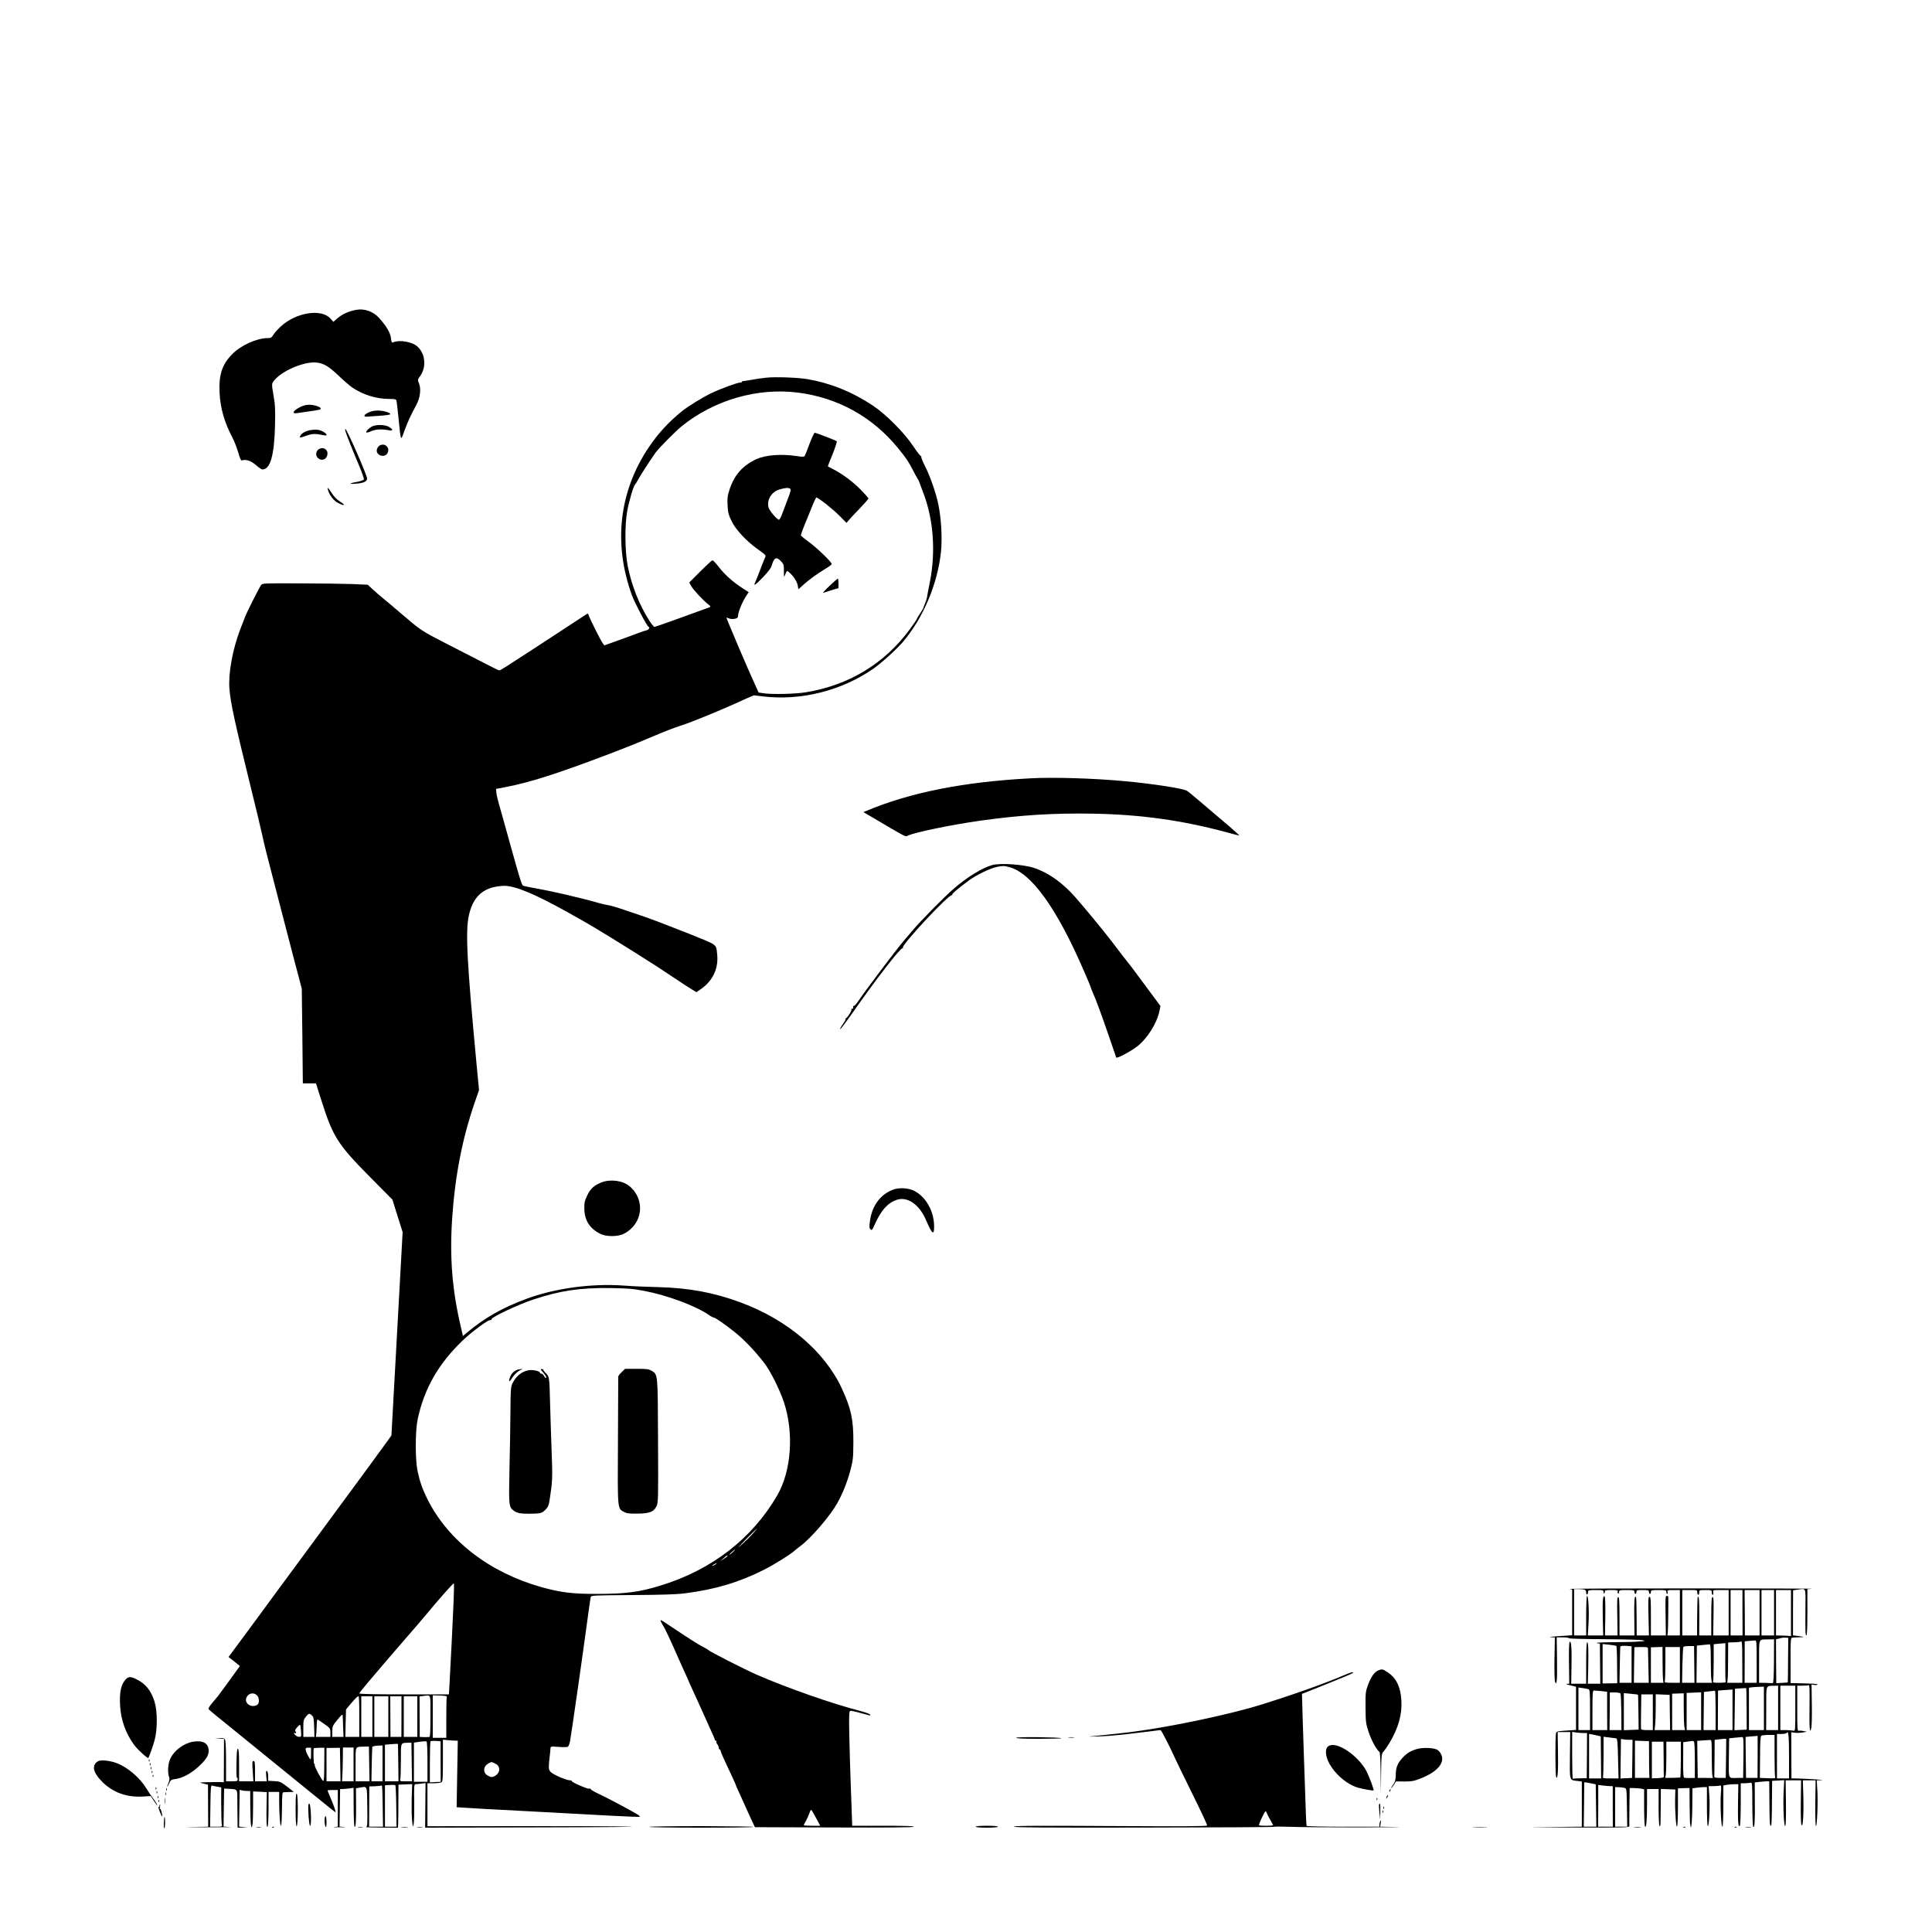 <?xml version="1.0" standalone="no"?>
<!DOCTYPE svg PUBLIC "-//W3C//DTD SVG 20010904//EN"
 "http://www.w3.org/TR/2001/REC-SVG-20010904/DTD/svg10.dtd">
<svg version="1.0" xmlns="http://www.w3.org/2000/svg"
 width="2000pt" height="2000pt" viewBox="0 0 2000 2000"
 preserveAspectRatio="xMidYMid meet">

<g transform="translate(0,2000) scale(0.1,-0.1)"
fill="#000000" stroke="none">
<path d="M3690 16793 c-85 -15 -155 -48 -212 -101 l-27 -24 -30 34 c-94 107
-362 63 -518 -85 -29 -27 -63 -65 -74 -84 -17 -28 -26 -33 -58 -33 -112 0
-278 -75 -366 -165 -106 -107 -141 -213 -132 -400 8 -162 49 -305 133 -465 19
-36 46 -105 60 -153 22 -76 28 -87 44 -82 38 12 92 -7 141 -51 28 -24 57 -44
65 -44 82 0 124 146 131 460 4 164 1 213 -16 309 -19 115 -19 115 0 143 74
104 312 208 445 195 75 -8 126 -38 229 -136 50 -48 113 -102 138 -120 112 -77
253 -121 387 -121 57 0 70 -3 74 -17 3 -10 12 -90 21 -178 25 -251 22 -245 61
-136 34 94 62 154 123 268 41 75 52 167 28 225 -15 35 -14 38 9 70 70 94 59
233 -23 309 -54 51 -186 74 -254 45 -13 -6 -17 2 -22 45 -7 56 -46 122 -124
209 -58 65 -152 98 -233 83z"/>
<path d="M7930 16090 c-41 -4 -104 -13 -140 -20 -36 -7 -75 -13 -87 -14 -13 0
-23 -4 -23 -8 0 -5 -7 -8 -16 -8 -30 0 -197 -61 -301 -110 -88 -42 -242 -137
-305 -188 -141 -115 -248 -232 -343 -374 -308 -458 -368 -1002 -171 -1536 28
-75 153 -314 169 -320 17 -8 5 -30 -20 -37 -16 -3 -55 -17 -88 -29 -33 -13
-125 -47 -204 -75 l-145 -52 -17 23 c-20 26 -132 250 -144 286 -3 13 -10 22
-13 20 -4 -2 -59 -37 -122 -79 -63 -42 -169 -111 -235 -154 -66 -43 -176 -115
-245 -160 -231 -151 -301 -195 -311 -195 -6 0 -79 35 -162 79 -84 43 -260 134
-392 201 -256 132 -255 131 -470 315 -77 66 -162 138 -190 160 -27 22 -72 61
-99 86 l-49 46 -161 7 c-89 3 -334 7 -545 7 -367 2 -385 1 -398 -17 -20 -27
-149 -283 -166 -330 -8 -21 -31 -82 -52 -134 -77 -202 -123 -453 -110 -610 11
-145 54 -341 221 -1020 53 -212 106 -437 120 -500 24 -112 38 -166 169 -670
35 -135 84 -324 109 -420 25 -96 64 -247 88 -335 l42 -160 6 -490 5 -490 68 0
68 0 55 -173 c119 -378 170 -458 497 -789 l239 -241 53 -169 53 -168 -58
-1053 -58 -1052 -38 -53 c-114 -158 -278 -381 -419 -572 -45 -60 -124 -168
-176 -239 -52 -70 -128 -174 -169 -230 -95 -128 -387 -526 -466 -632 -32 -45
-140 -191 -239 -325 l-179 -242 33 -26 c18 -14 45 -35 59 -47 l25 -21 -104
-144 c-57 -79 -111 -153 -120 -164 -107 -126 -109 -129 -91 -147 9 -9 80 -68
158 -130 121 -98 572 -464 804 -653 268 -218 339 -275 343 -275 7 0 -25 89
-57 163 -14 32 -26 60 -26 62 0 3 24 5 53 5 l54 0 0 -189 0 -190 -36 -4 c-20
-2 7 -4 59 -3 52 0 73 1 45 3 l-50 4 3 194 3 195 23 0 c13 0 44 3 70 6 l46 7
1 -189 c0 -104 4 -198 8 -209 13 -31 19 54 17 237 l-1 156 35 6 c86 14 79 32
82 -199 3 -175 1 -205 -12 -209 -8 -2 63 -4 158 -5 l172 -1 2 58 c1 31 2 131
2 222 l1 165 71 3 71 3 -5 -139 c-2 -77 -1 -180 3 -228 8 -83 9 -86 17 -49 5
22 7 124 6 228 -3 166 -1 187 13 187 9 0 36 3 60 6 l44 6 -2 -231 -2 -231
1152 3 c634 1 1071 5 972 8 -99 4 -612 6 -1140 5 l-960 -1 0 222 0 223 65 0
c36 0 72 5 80 10 13 8 15 44 15 225 l0 216 50 -5 c28 -2 62 -5 77 -5 l27 -1
-6 -344 -6 -344 89 -6 c49 -4 343 -20 654 -36 311 -17 695 -37 853 -46 158 -8
293 -14 299 -12 6 2 -6 15 -28 28 -76 46 -320 175 -394 209 -41 19 -79 40 -83
48 -5 7 -13 11 -19 7 -12 -7 -178 65 -178 77 0 5 -9 9 -19 9 -38 0 -178 61
-201 87 -23 27 -24 38 -6 193 2 14 4 36 4 49 2 23 3 23 85 17 45 -4 88 -2 96
2 7 5 17 31 22 57 11 56 128 870 164 1140 30 219 44 322 50 350 4 20 13 20
432 23 307 2 461 7 543 18 314 40 558 113 815 242 104 52 276 159 320 199 11
10 37 31 59 47 114 85 308 311 384 446 55 98 104 221 135 339 28 107 30 129
31 291 1 236 -23 348 -120 558 -178 383 -564 711 -1049 890 -279 103 -536 150
-855 158 -107 2 -267 9 -355 16 -335 24 -719 -29 -1018 -142 -240 -90 -422
-194 -598 -341 l-47 -39 -20 88 c-90 379 -118 718 -92 1118 30 449 103 829
234 1210 l45 130 -25 260 c-101 1070 -117 1383 -80 1549 37 164 115 254 251
290 32 8 85 15 116 15 113 0 319 -86 649 -270 52 -30 124 -70 160 -90 121 -67
442 -265 760 -468 30 -19 119 -78 198 -131 78 -53 161 -106 183 -119 l39 -23
43 30 c126 86 187 217 171 363 -12 107 12 90 -294 213 -174 69 -379 148 -455
174 -33 11 -121 41 -195 66 -74 26 -157 51 -185 55 -27 5 -66 13 -85 19 -199
57 -479 122 -665 155 -66 12 -125 24 -131 28 -14 9 -41 98 -124 398 -34 124
-72 261 -85 305 -57 200 -65 232 -67 264 l-3 34 92 18 c262 50 540 139 1093
349 118 45 287 112 375 150 204 86 270 112 375 146 82 26 370 144 515 209 39
18 103 47 144 65 l74 32 93 -11 c397 -47 815 58 1147 288 84 59 236 197 304
276 210 247 359 600 394 933 14 135 4 332 -26 484 -21 111 -88 305 -140 404
-24 48 -42 92 -38 98 3 6 3 8 -2 4 -4 -4 -40 41 -79 100 -95 143 -283 332
-421 424 -212 141 -435 231 -675 273 -99 17 -335 26 -430 15z m337 -155 c409
-54 765 -251 1026 -570 89 -109 110 -140 157 -231 21 -42 43 -81 48 -88 5 -6
14 -24 20 -41 6 -16 24 -66 41 -110 105 -274 129 -609 66 -925 -15 -74 -28
-144 -29 -155 -2 -11 -10 -37 -19 -59 -10 -21 -17 -42 -17 -46 0 -4 -16 -31
-35 -60 -19 -29 -35 -55 -35 -59 0 -5 -33 -52 -73 -107 -261 -354 -629 -577
-1072 -650 -108 -18 -346 -24 -436 -11 l-56 8 -37 82 c-71 153 -296 682 -296
694 0 1 11 -2 24 -8 14 -7 40 -9 60 -5 28 5 36 12 36 29 0 42 49 158 92 219
l19 28 -55 35 c-114 73 -196 147 -273 248 -21 26 -42 47 -48 47 -5 0 -62 -52
-125 -115 l-115 -115 20 -36 c20 -38 130 -156 179 -192 20 -15 24 -23 15 -27
-197 -73 -565 -205 -574 -205 -6 0 -30 29 -52 63 -104 162 -184 363 -225 568
-29 148 -32 422 -5 569 19 104 63 254 81 274 6 6 22 32 35 56 20 39 108 175
177 274 30 43 208 223 270 273 339 274 789 403 1211 348z m-1594 -9299 c236
-45 528 -154 663 -247 23 -16 48 -29 55 -29 14 0 118 -73 214 -149 101 -82
201 -186 303 -316 65 -83 160 -272 206 -407 106 -318 79 -713 -67 -966 -258
-447 -678 -773 -1207 -935 -223 -69 -363 -87 -669 -87 -250 0 -367 15 -566 70
-539 152 -964 480 -1180 910 -51 103 -78 178 -102 290 -26 120 -25 420 1 540
68 316 215 572 462 810 98 94 272 223 291 215 7 -2 12 1 10 7 -4 21 277 154
436 206 277 92 483 122 797 118 183 -3 235 -7 353 -30z m1137 -2493 c-37 -44
-109 -114 -160 -157 -19 -16 15 20 75 82 61 61 112 111 114 111 1 1 -11 -16
-29 -36z m-216 -204 c-10 -11 -28 -25 -39 -31 -11 -6 -4 4 15 20 41 36 51 41
24 11z m-64 -46 c0 -5 -17 -18 -38 -31 l-37 -23 35 30 c38 33 40 34 40 24z
m-124 -88 c-11 -8 -25 -15 -30 -15 -6 1 0 7 14 15 32 19 40 18 16 0z m-2710
-372 c-6 -164 -27 -572 -42 -855 l-7 -118 -464 0 c-303 0 -463 3 -463 10 0 6
42 58 93 118 50 59 128 150 172 202 44 52 143 167 220 255 77 88 169 196 205
239 115 140 279 326 288 326 3 0 2 -80 -2 -177z m-2036 -983 c27 -27 27 -85 1
-100 -72 -38 -148 33 -100 93 25 33 70 36 99 7z m1796 -215 c0 -146 -3 -215
-10 -216 -17 -2 -49 -2 -76 -1 l-25 2 -1 209 -1 210 36 4 c86 9 77 34 77 -208z
m169 197 c-3 -8 -5 -106 -5 -218 l0 -204 -70 0 -70 0 0 220 0 220 75 -2 c58
-2 74 -6 70 -16z m-906 -202 l0 -210 -72 0 -72 0 3 142 4 142 51 61 c54 62 67
75 79 75 5 0 8 -94 7 -210z m136 0 l0 -210 -57 0 -58 0 0 210 0 210 58 0 57 0
0 -210z m165 0 l0 -210 -72 0 -73 0 0 210 0 210 73 0 72 0 0 -210z m136 0 l-1
-210 -57 0 -56 0 -1 210 -1 210 58 0 58 0 0 -210z m164 0 l0 -210 -70 0 -70 0
0 210 0 210 70 0 70 0 0 -210z m-1092 13 c18 -16 21 -32 24 -121 l3 -102 -57
0 -58 0 0 88 c0 81 2 91 26 120 31 37 35 38 62 15z m324 -120 l4 -103 -58 0
-58 0 0 56 c0 53 3 60 53 121 38 47 53 60 54 47 1 -11 4 -65 5 -121z m-196 31
c62 -44 64 -46 64 -90 l0 -44 -75 0 -75 0 4 33 c2 17 4 58 5 90 0 31 4 57 7
57 4 0 35 -20 70 -46z m-240 -73 c4 -59 3 -61 -19 -61 -13 0 -32 9 -43 21 -10
11 -14 20 -9 19 21 -5 27 1 16 14 -10 12 -7 21 15 45 15 17 29 29 31 27 2 -2
6 -31 9 -65z m1309 -319 l0 -207 -70 0 -70 0 0 202 0 203 30 5 c48 8 89 11
100 8 6 -2 10 -81 10 -211z m136 3 l1 -210 -56 -3 -56 -3 0 209 c0 115 3 212
7 216 4 4 29 6 55 4 l49 -3 0 -210z m-299 -5 l3 -200 -64 0 c-61 0 -63 1 -57
23 3 12 6 99 6 194 0 191 -4 179 72 182 l37 1 3 -200z m-142 182 c0 -4 1 -92
3 -195 l2 -187 -70 0 -70 0 0 190 0 189 50 4 c28 2 58 4 68 5 9 1 17 -2 17 -6z
m-160 -197 l0 -185 -57 0 -58 0 3 172 c2 95 5 178 6 184 2 6 27 11 55 13 l51
2 0 -186z m-138 -5 l3 -180 -72 0 -72 0 0 174 c0 198 -8 182 91 185 l47 1 3
-180z m-602 101 c0 -69 -3 -69 -37 -6 -9 17 -17 40 -19 52 -2 18 3 21 27 21
l29 -1 0 -66z m137 -108 c0 -110 -4 -172 -11 -170 -14 5 -93 151 -88 165 2 7
0 12 -5 12 -7 0 -11 137 -5 161 1 3 26 6 56 6 l54 0 -1 -174z m165 1 l3 -174
-72 0 -73 0 0 173 0 172 70 1 69 1 3 -173z m138 1 l0 -175 -59 0 -60 0 3 53
c2 28 4 107 5 175 l1 122 55 0 55 0 0 -175z m1466 9 c60 -28 55 -101 -9 -132
-23 -11 -32 -11 -62 4 -59 28 -57 100 5 131 31 16 26 16 66 -3z m-1024 -442
l3 -212 -60 0 -60 0 0 215 0 214 50 3 c28 2 53 1 57 -2 4 -3 9 -101 10 -218z
m-140 -30 l3 -182 -72 0 -72 0 1 208 1 209 61 2 c33 1 63 5 66 8 7 7 9 -33 12
-245z"/>
<path d="M8381 15408 c-23 -62 -45 -119 -50 -127 -7 -11 -22 -12 -85 -2 -162
24 -322 11 -416 -32 -141 -66 -226 -161 -276 -309 -23 -69 -26 -93 -22 -167 3
-74 9 -98 40 -163 41 -87 147 -202 263 -287 103 -74 97 -67 80 -104 -8 -17
-30 -75 -50 -127 -20 -52 -41 -105 -47 -117 -23 -46 1 -31 80 51 59 62 84 96
93 128 23 78 47 88 95 37 26 -28 29 -36 29 -101 0 -68 0 -69 13 -36 18 44 19
44 43 22 45 -40 80 -95 87 -134 l7 -40 50 45 c57 52 142 114 233 169 34 20 62
42 62 47 0 20 -148 163 -232 225 -48 35 -88 68 -88 72 0 8 35 102 55 147 7 17
32 78 56 138 23 59 46 107 50 107 19 0 172 -121 238 -188 l74 -75 20 24 c10
13 61 68 113 121 52 54 94 102 94 108 0 5 -37 47 -82 93 -84 84 -189 162 -285
211 -29 14 -53 28 -53 30 0 2 22 59 50 127 27 68 46 127 42 131 -9 9 -214 88
-228 88 -6 0 -30 -51 -53 -112z m-202 -467 c11 -7 7 -27 -24 -107 -20 -55 -47
-125 -59 -156 -11 -32 -26 -58 -32 -58 -20 0 -102 96 -109 129 -18 82 35 163
120 186 60 16 85 18 104 6z"/>
<path d="M8585 13933 c-44 -42 -72 -73 -62 -70 10 4 49 16 87 28 l70 21 0 49
c0 27 -3 49 -7 49 -5 -1 -44 -35 -88 -77z"/>
<path d="M5365 5823 c-35 -9 -68 -37 -81 -70 -24 -57 -15 -69 15 -21 27 42 66
78 101 91 13 5 13 5 0 5 -8 0 -24 -3 -35 -5z"/>
<path d="M5625 5789 c19 -22 33 -45 29 -51 -4 -7 -12 -1 -21 16 -7 14 -20 26
-28 26 -8 0 -15 4 -15 9 0 17 -70 33 -113 27 -77 -12 -138 -63 -175 -143 -14
-32 -17 -75 -18 -283 -1 -135 -5 -403 -10 -597 -8 -384 -7 -395 48 -434 32
-23 71 -30 163 -29 110 1 125 5 161 41 28 29 35 45 44 104 30 196 31 222 20
515 -6 162 -13 387 -16 500 -6 251 -8 262 -44 296 -16 15 -27 31 -25 34 2 3
-5 7 -16 7 -17 2 -15 -4 16 -38z"/>
<path d="M6436 5796 c-20 -18 -36 -40 -36 -47 0 -8 -2 -308 -3 -668 -4 -727
-6 -695 64 -733 27 -15 54 -18 139 -17 126 2 167 18 196 76 18 36 19 67 16
677 -3 707 -1 685 -67 726 -28 17 -49 20 -153 20 l-121 0 -35 -34z"/>
<path d="M3099 15782 c-65 -34 -80 -67 -27 -59 18 2 71 10 118 17 122 17 130
19 130 31 0 17 -66 39 -119 39 -34 0 -65 -8 -102 -28z"/>
<path d="M3810 15728 c-46 -24 -51 -44 -10 -41 14 1 73 5 133 9 59 4 107 11
107 16 0 17 -70 38 -128 38 -40 0 -71 -7 -102 -22z"/>
<path d="M3845 15582 c-36 -22 -60 -50 -52 -59 4 -3 26 2 49 13 45 20 107 24
176 11 52 -11 56 5 10 33 -44 27 -141 27 -183 2z"/>
<path d="M3224 15549 c-54 -7 -99 -30 -115 -60 -12 -24 -7 -24 66 2 59 21 94
21 178 3 59 -13 13 38 -49 54 -16 5 -52 5 -80 1z"/>
<path d="M3575 15538 c15 -48 79 -209 137 -345 33 -78 58 -148 55 -156 -3 -8
-35 -19 -79 -27 -86 -15 -75 -25 18 -15 64 7 94 23 94 52 0 34 -210 513 -225
513 -3 0 -3 -10 0 -22z"/>
<path d="M3940 15393 c-22 -8 -40 -34 -40 -58 0 -48 70 -73 103 -37 43 48 -3
117 -63 95z"/>
<path d="M3297 15348 c-28 -22 -32 -63 -8 -87 42 -42 101 -15 101 47 0 46 -54
69 -93 40z"/>
<path d="M3395 14928 c17 -57 61 -113 107 -136 67 -33 80 -23 19 15 -33 21
-63 51 -86 87 -38 60 -50 70 -40 34z"/>
<path d="M10670 11943 c-692 -36 -1249 -147 -1701 -337 l-31 -13 94 -55 c357
-211 338 -201 364 -189 79 36 458 114 756 156 417 58 755 79 1166 72 489 -9
911 -67 1377 -192 156 -42 145 -41 110 -10 -55 50 -89 80 -185 160 -52 44
-143 122 -203 173 -60 51 -118 99 -130 106 -38 24 -363 74 -652 100 -311 29
-733 42 -965 29z"/>
<path d="M10271 11045 c-103 -29 -263 -127 -396 -243 -105 -91 -336 -326 -430
-436 -27 -33 -64 -75 -81 -95 -92 -109 -393 -507 -478 -633 -22 -32 -43 -55
-48 -52 -5 3 -8 -2 -6 -12 2 -12 -2 -18 -10 -16 -8 1 -11 -2 -8 -7 7 -10 -37
-80 -57 -93 -7 -4 -8 -8 -4 -8 5 0 -7 -22 -26 -49 -20 -27 -33 -52 -30 -55 3
-3 56 66 117 153 254 364 511 695 528 684 7 -3 8 -1 4 6 -17 27 481 560 508
544 5 -4 6 -1 3 4 -6 9 54 61 176 151 75 55 217 123 287 138 59 12 75 12 126
-2 231 -59 495 -426 780 -1087 35 -81 64 -150 64 -153 0 -4 11 -32 24 -63 39
-89 83 -210 163 -441 40 -118 75 -220 78 -227 5 -14 143 58 215 113 104 79
205 239 232 365 l11 55 -118 159 c-183 247 -200 270 -206 275 -4 4 -116 149
-184 239 -69 91 -282 350 -375 455 -131 148 -275 251 -422 300 -110 38 -353
54 -437 31z"/>
<path d="M6227 7760 c-77 -30 -116 -66 -149 -137 -26 -54 -30 -76 -29 -135 2
-121 54 -203 163 -260 63 -32 185 -32 248 1 196 102 224 353 55 493 -68 57
-197 74 -288 38z"/>
<path d="M9249 7686 c-131 -46 -219 -163 -242 -317 -10 -68 -9 -81 4 -95 14
-14 19 -8 48 58 64 142 132 217 226 248 110 36 233 -50 302 -212 62 -145 83
-161 83 -66 0 162 -88 315 -214 374 -58 27 -148 31 -207 10z"/>
<path d="M16250 3551 l25 -6 0 -237 0 -236 -105 -7 c-113 -7 -153 -12 -104
-14 l30 -1 -4 -217 c-2 -130 0 -228 6 -243 10 -25 10 -24 17 11 4 20 5 130 3
243 l-3 206 62 0 c34 0 64 -4 67 -9 3 -5 169 -9 370 -10 200 -1 376 -6 392
-11 27 -8 26 -8 -16 -11 -25 -2 -56 -4 -70 -5 -14 -1 -115 -3 -225 -4 -110 -1
-185 -5 -167 -9 l34 -6 2 -207 2 -208 -64 0 -65 0 4 153 c4 204 1 277 -11 277
-6 0 -10 -78 -10 -215 l0 -215 -78 0 -77 0 3 175 c4 185 -2 275 -19 258 -6 -6
-9 -92 -7 -222 l3 -211 -25 -1 c-14 -1 2 -8 35 -15 l60 -15 0 -223 0 -224
-102 -7 c-98 -7 -101 -8 -106 -32 -8 -44 -7 -427 2 -448 16 -37 23 64 19 269
l-3 196 65 0 65 0 -3 -238 c-3 -270 -6 -259 74 -268 l49 -6 0 -234 0 -234
-370 -3 c-252 -1 -174 -3 246 -5 581 -2 616 -1 616 16 -1 9 0 101 1 205 l2
187 44 0 c24 0 58 -3 75 -6 l31 -7 0 -186 c0 -102 4 -192 9 -199 13 -21 21 65
21 234 l0 154 60 0 60 0 0 -189 c0 -116 4 -192 10 -196 6 -4 10 14 10 47 0 29
1 117 2 196 l1 143 75 -3 75 -3 -2 -93 c-3 -127 10 -307 20 -290 5 7 9 99 9
204 l0 191 60 2 60 2 1 -176 c1 -96 3 -179 4 -185 1 -5 4 -20 5 -32 7 -64 19
76 19 223 l1 166 46 7 c26 3 60 6 75 6 l29 0 0 -199 c0 -110 4 -202 9 -205 13
-9 24 200 16 314 l-7 100 50 0 c28 0 58 3 66 6 15 6 16 -4 10 -88 -8 -115 4
-357 17 -337 5 8 9 107 9 220 l0 206 38 7 c20 3 55 6 77 6 l40 0 -3 -187 c-3
-196 2 -268 19 -242 5 8 9 110 9 227 l0 212 44 0 c24 0 51 3 60 6 14 5 16 -18
16 -217 0 -123 4 -230 9 -238 14 -22 19 49 17 260 l-1 197 50 6 c28 3 61 6 75
6 l25 0 2 -226 c1 -210 4 -246 19 -231 3 3 7 108 7 234 l2 228 63 3 62 4 -6
-126 c-7 -147 3 -363 17 -349 6 6 9 107 7 241 l-3 232 80 0 80 0 -3 -217 c-2
-121 1 -229 6 -243 16 -41 25 109 20 297 l-5 163 66 0 66 0 -3 -232 c-1 -127
1 -235 6 -240 12 -12 23 245 15 370 l-6 102 49 2 c52 2 -135 14 -246 17 l-65
1 -1 239 -1 239 33 -5 c18 -3 55 -2 81 2 l48 8 -33 7 c-18 4 -41 6 -50 3 -16
-4 -17 16 -17 231 l0 236 52 0 c28 0 57 2 65 5 11 4 12 -36 10 -221 -3 -226 3
-298 19 -219 4 22 7 132 5 243 l-3 204 29 -4 c16 -3 31 -1 34 4 3 4 -37 9 -88
10 -51 1 -115 3 -142 4 l-50 1 0 231 c-1 185 1 233 12 237 8 3 41 6 75 6 65 1
62 4 -15 14 l-47 6 0 233 1 233 45 7 c92 12 84 29 83 -176 -2 -272 -1 -298 10
-298 6 0 10 86 10 239 l0 240 48 4 c26 2 -533 4 -1243 4 -709 0 -1279 -2
-1265 -6z m154 -7 c9 -3 16 -17 16 -31 0 -13 4 -21 10 -18 6 3 10 15 10 26 0
17 7 19 80 19 76 0 80 -1 80 -22 0 -18 2 -20 9 -8 6 8 7 18 5 22 -3 4 27 8 66
8 59 0 71 -3 67 -15 -4 -8 -2 -17 3 -20 6 -4 10 3 10 14 0 19 6 21 80 21 73 0
80 -2 80 -20 0 -11 5 -20 10 -20 6 0 10 9 10 20 0 18 7 20 65 20 58 0 65 -2
65 -20 0 -11 5 -20 10 -20 6 0 10 9 10 20 0 18 7 20 80 20 73 0 80 -2 80 -20
0 -11 4 -20 9 -20 5 0 7 9 4 20 -5 19 0 20 61 20 l66 0 0 -235 0 -235 -65 0
-64 0 4 33 c3 25 7 307 5 365 0 6 -7 12 -16 12 -14 0 -15 -23 -12 -205 l3
-205 -77 0 -78 0 0 200 c0 170 -2 200 -15 200 -12 0 -14 -28 -10 -200 l5 -200
-64 0 -63 0 -1 196 c0 108 -3 199 -6 202 -16 15 -20 -25 -18 -203 l2 -195 -78
0 -77 0 0 197 c0 153 -3 197 -13 201 -11 3 -13 -34 -10 -197 l3 -201 -65 0
-65 0 3 197 c2 120 -1 200 -7 206 -18 18 -23 -41 -19 -223 l4 -180 -79 0 -80
0 7 119 c8 128 -1 291 -15 291 -5 0 -9 -92 -9 -205 l0 -205 -62 0 -63 0 0 240
0 240 46 0 c26 0 54 -3 63 -6z m1166 -29 c0 -14 5 -25 10 -25 6 0 10 11 10 25
0 24 2 25 65 25 63 0 65 -1 65 -25 0 -14 5 -25 10 -25 6 0 8 11 6 25 -5 25 -5
25 77 25 l82 0 0 -235 0 -235 -80 0 -80 0 3 201 c3 162 1 200 -10 197 -10 -4
-13 -48 -13 -201 l0 -197 -62 0 -63 0 1 196 c0 181 -3 216 -16 202 -3 -2 -5
-93 -6 -201 l-1 -197 -77 0 -76 0 0 235 0 235 78 0 c76 0 77 0 77 -25z m468
-210 l1 -235 -62 0 -62 0 0 235 0 235 61 0 62 0 0 -235z m177 0 l0 -235 -76 0
-76 0 -1 235 -2 235 78 0 77 0 0 -235z m150 0 l0 -235 -65 0 -65 0 0 235 0
235 65 0 65 0 0 -235z m175 -3 l0 -238 -32 2 c-18 1 -53 3 -78 3 l-45 1 0 235
0 235 78 0 77 0 0 -238z m-30 -487 c0 -126 -2 -230 -3 -231 -1 -1 -28 -4 -61
-5 l-58 -3 -2 228 -1 227 25 5 c14 3 30 7 35 9 6 2 23 3 38 2 l29 -2 -2 -230z
m-146 -13 c-1 -159 -5 -227 -13 -226 -6 1 -40 2 -76 3 l-65 1 0 219 c0 250 -9
228 95 230 l60 1 -1 -228z m-179 -2 l0 -220 -63 0 -62 0 1 214 0 215 42 4 c23
2 51 4 62 5 19 2 20 -4 20 -218z m-149 -5 l1 -215 -79 0 -78 0 4 33 c3 17 5
111 5 208 l1 176 62 2 c35 1 65 4 67 7 15 14 17 -17 17 -211z m-176 0 c-1
-107 1 -199 5 -205 4 -6 -19 -10 -65 -10 -62 0 -71 2 -66 16 3 9 6 98 6 199
l0 184 38 4 c20 2 47 4 60 5 l23 2 -1 -195z m-1128 166 c4 -3 8 -92 8 -196 l2
-190 -76 -1 -76 -1 0 204 0 204 68 -7 c37 -4 70 -9 74 -13z m978 -150 c0 -93
3 -183 6 -200 l7 -31 -81 0 -80 0 2 193 2 192 60 6 c32 3 65 6 72 7 9 2 12
-38 12 -167z m-820 -42 l0 -189 -62 0 -63 0 3 182 c2 101 4 188 6 193 2 6 28
9 60 7 l56 -4 0 -189z m649 1 l2 -190 -64 0 -64 0 3 181 c2 99 7 185 10 190 3
5 29 9 58 9 l53 0 2 -190z m-479 158 c0 -13 2 -96 4 -185 l4 -163 -77 0 -77 0
2 183 c1 100 3 183 3 185 1 1 33 2 71 2 66 0 70 -1 70 -22z m151 -130 c0 -84
2 -168 5 -185 l4 -33 -65 0 -65 0 0 183 0 184 60 2 60 2 1 -153z m179 -33 l0
-185 -81 0 c-70 0 -80 2 -75 16 3 9 6 92 6 185 l0 169 75 0 75 0 0 -185z
m1017 -445 l0 -230 -62 0 -62 0 1 225 c0 253 -7 231 82 234 l41 1 0 -230z
m178 -6 c0 -230 0 -235 -20 -230 -11 3 -46 6 -77 6 l-58 0 0 230 0 230 78 0
77 0 0 -236z m-325 1 l0 -225 -77 0 -78 0 0 220 0 219 30 4 c17 2 51 5 78 5
l47 2 0 -225z m-1817 199 c15 -5 17 -24 17 -215 l0 -209 -60 0 -60 0 0 220 0
221 43 -6 c23 -3 50 -8 60 -11z m1638 -204 l1 -215 -63 -3 -64 -3 3 215 3 215
57 3 c31 2 58 3 59 3 1 0 3 -97 4 -215z m-146 -10 l0 -210 -76 0 -76 0 1 205
1 204 45 4 c25 2 59 4 75 5 l30 2 0 -210z m-1358 194 l60 -7 0 -198 1 -199
-77 0 -76 0 0 205 c0 181 2 205 16 205 9 0 43 -3 76 -6z m1183 -199 l0 -205
-63 0 -62 0 2 198 2 197 53 6 c29 3 56 6 61 7 4 1 7 -90 7 -203z m-985 174 c4
-6 8 -93 9 -195 l1 -184 -61 0 -62 0 2 195 1 195 52 0 c28 0 55 -5 58 -11z
m835 -183 l0 -196 -75 0 -75 0 0 193 0 192 75 3 75 3 0 -195z m-654 171 c2 -1
4 -83 5 -182 l2 -180 -77 -3 -76 -3 0 192 0 192 72 -7 c39 -3 73 -8 74 -9z
m474 -139 c0 -84 3 -170 6 -190 l7 -38 -67 0 -66 0 0 188 0 189 60 2 60 2 0
-153z m-320 -43 l0 -185 -59 0 c-33 0 -61 4 -63 10 -1 5 -2 89 0 185 l3 175
59 0 60 0 0 -185z m176 -2 l3 -183 -81 0 -80 0 6 53 c3 28 6 112 6 185 l0 133
72 -3 72 -3 2 -182z m-899 -213 l42 0 -1 -234 -2 -234 -69 -1 c-37 0 -71 -2
-75 -5 -4 -2 -7 106 -7 241 l0 245 35 -6 c19 -3 54 -6 77 -6z m2133 -242 l0
-228 -62 0 -63 0 0 230 0 230 47 0 c26 0 50 5 54 11 18 29 24 -33 24 -243z
m-1972 213 l23 -6 2 -218 2 -217 -62 0 -63 0 0 230 0 231 38 -7 c20 -4 47 -10
60 -13z m1822 -200 c0 -115 3 -217 6 -226 6 -15 -2 -16 -75 -13 l-83 3 2 215
c0 156 4 216 13 222 7 4 40 8 75 8 l62 0 0 -209z m-175 -19 l-1 -217 -59 0
-60 0 -3 212 -2 212 37 4 c21 2 49 4 63 5 l25 2 0 -218z m-1465 193 c13 -2 16
-35 20 -208 l5 -207 -84 0 c-72 0 -82 2 -77 16 3 9 6 106 6 216 l0 199 58 -7
c31 -4 64 -8 72 -9z m1318 -197 l-3 -213 -60 0 c-98 -2 -90 -20 -88 208 l3
202 57 6 c32 3 66 6 76 7 16 2 17 -12 15 -210z m-1192 182 l44 0 -2 -197 -3
-198 -60 -3 -60 -3 2 198 c2 109 3 202 3 207 0 4 7 5 16 2 9 -3 36 -6 60 -6z
m1012 -192 l-3 -203 -60 0 c-42 0 -60 4 -59 13 1 6 2 95 3 196 l1 185 28 4
c15 2 42 5 60 6 l32 1 -2 -202z m-148 23 c0 -93 3 -182 6 -198 l6 -29 -79 1
-78 0 -3 192 -2 192 57 4 c32 2 66 4 76 5 16 2 17 -12 17 -167z m-649 14 c0
-77 1 -162 2 -190 l2 -50 -75 0 -75 0 0 193 0 193 72 -3 73 -2 1 -141z m464
137 c6 -4 10 -80 10 -192 l0 -185 -50 -1 c-27 0 -55 1 -61 3 -8 3 -11 60 -10
186 l1 182 45 6 c25 3 47 6 50 7 3 1 10 -2 15 -6z m-313 -177 c0 -96 1 -181 2
-187 1 -9 -19 -13 -61 -15 l-63 -2 0 190 0 189 60 0 60 0 2 -175z m178 -10 c0
-102 -3 -186 -7 -186 -5 -1 -41 -2 -81 -3 l-74 -1 6 29 c3 15 6 100 6 187 l0
159 75 0 75 0 0 -185z m-931 -246 l50 -10 3 -220 3 -219 -65 0 -65 0 3 223 c1
123 2 226 2 230 0 9 10 9 69 -4z m201 -29 l25 0 0 -210 1 -210 -76 0 -76 0 1
216 0 216 50 -6 c28 -3 61 -6 75 -6z m147 -18 c22 -7 22 -10 25 -204 l3 -198
-62 0 -63 0 0 205 0 205 38 -1 c20 -1 47 -4 59 -7z"/>
<path d="M6842 3212 c7 -15 17 -34 23 -42 15 -19 84 -166 155 -330 18 -41 50
-112 71 -158 22 -46 39 -85 39 -87 0 -2 18 -43 41 -92 22 -48 50 -108 61 -133
63 -141 104 -233 134 -298 19 -40 34 -77 34 -82 0 -6 5 -10 11 -10 5 0 8 -4 5
-9 -3 -4 1 -17 9 -27 8 -10 15 -27 15 -36 0 -10 5 -18 10 -18 6 0 10 -7 10
-15 0 -8 22 -61 49 -117 65 -137 111 -238 111 -244 0 -2 16 -39 36 -81 19 -43
42 -94 51 -113 8 -19 36 -80 61 -135 l47 -100 823 -3 c565 -2 822 0 822 8 0 7
-104 10 -319 10 l-319 0 -6 173 c-14 362 -26 767 -26 890 0 115 2 127 18 127
14 0 113 -25 186 -46 12 -4 17 -2 14 6 -2 7 -46 23 -98 37 -296 76 -755 237
-1075 376 -130 57 -491 241 -505 258 -3 4 -28 18 -57 33 -46 23 -155 93 -370
237 -68 45 -71 46 -61 21z m1607 -2034 l42 -78 -85 0 c-47 0 -86 2 -86 5 0 2
11 24 24 47 13 24 29 60 36 81 7 22 16 35 20 30 4 -4 26 -43 49 -85z"/>
<path d="M14270 2709 c-41 -16 -76 -65 -107 -147 -27 -73 -28 -85 -27 -237 1
-151 3 -166 32 -255 28 -85 84 -188 112 -205 6 -4 11 -87 12 -218 l3 -212 2
205 c3 198 4 205 27 230 12 14 39 52 59 86 94 158 133 297 124 443 -9 140 -52
229 -141 289 -52 34 -58 36 -96 21z"/>
<path d="M13905 2655 c-195 -83 -506 -194 -845 -300 -255 -80 -721 -185 -1110
-249 -194 -32 -303 -45 -610 -76 -92 -9 -91 -9 45 -5 77 2 248 18 379 35 132
16 243 30 247 30 4 0 14 -12 22 -27 8 -16 31 -59 51 -98 20 -38 48 -97 63
-130 14 -33 99 -208 189 -390 90 -181 162 -335 160 -342 -4 -9 -239 -10 -999
-6 -773 5 -996 3 -1001 -6 -6 -9 287 -12 1343 -10 743 1 1351 4 1351 8 0 3 73
3 162 0 90 -4 415 -6 723 -6 308 1 482 3 386 4 l-174 3 6 38 c5 25 3 32 -3 22
-5 -8 -10 -25 -10 -37 l0 -23 -374 0 c-206 0 -377 4 -380 8 -3 5 -10 159 -15
343 -6 184 -13 393 -16 464 -2 72 -8 227 -11 345 l-6 215 261 104 c144 57 264
108 267 113 10 16 -21 7 -101 -27z m-790 -1427 c4 -11 20 -43 37 -71 16 -27
28 -51 26 -52 -8 -8 -143 -7 -145 1 -3 13 59 144 68 144 4 0 11 -10 14 -22z"/>
<path d="M1292 2604 c-41 -50 -56 -129 -49 -257 8 -153 58 -291 148 -414 35
-46 137 -139 144 -131 9 9 48 120 66 186 30 111 29 300 -1 396 -36 115 -92
185 -183 230 -69 35 -90 33 -125 -10z"/>
<path d="M10520 2011 c0 -8 77 -11 237 -11 130 0 234 3 231 6 -11 11 -468 16
-468 5z"/>
<path d="M11063 2013 c15 -2 39 -2 55 0 15 2 2 4 -28 4 -30 0 -43 -2 -27 -4z"/>
<path d="M2272 2003 l47 -4 -1 -224 -1 -225 -31 2 c-17 1 -76 0 -131 -1 -99
-3 -100 -3 -51 -14 l49 -12 1 -217 1 -218 -175 -3 c-96 -1 -29 -3 150 -3 179
0 293 2 255 3 l-71 4 3 197 3 197 53 -3 c90 -6 84 3 84 -140 0 -70 1 -157 2
-194 l1 -68 53 2 52 2 -45 3 -45 4 3 190 3 191 22 -6 c12 -3 37 -6 55 -6 l32
0 1 -167 c1 -93 4 -179 8 -193 7 -24 7 -24 14 9 4 18 7 104 7 190 l0 156 71
-3 71 -4 -2 -106 c-4 -189 -1 -268 10 -252 5 8 10 93 10 188 l0 172 55 0 55 0
0 -103 c0 -57 3 -139 7 -183 10 -122 21 -61 22 122 1 147 3 161 19 161 9 0 37
1 61 2 l43 1 -70 55 c-66 50 -75 54 -133 57 l-62 3 -1 49 c-1 29 -6 51 -13 53
-9 3 -11 -10 -7 -51 l5 -56 -60 0 -61 0 0 105 c0 89 -2 105 -16 105 -13 0 -14
-13 -8 -105 l7 -105 -74 0 -74 0 0 167 c0 120 -3 167 -12 170 -9 3 -13 -36
-15 -150 -2 -86 0 -153 5 -150 4 2 7 -5 7 -16 0 -19 -6 -21 -60 -21 l-60 0 0
206 c0 122 -4 213 -10 225 -9 15 -20 19 -58 17 l-47 -2 47 -3z m-21 -499 l39
-7 0 -181 c0 -99 3 -191 6 -203 6 -22 4 -23 -57 -23 l-64 0 3 216 c2 190 5
215 18 210 9 -3 33 -9 55 -12z"/>
<path d="M1999 1970 c-99 -17 -198 -91 -238 -180 -22 -49 -28 -141 -11 -184 7
-18 5 -35 -5 -60 -21 -51 -17 -59 5 -10 17 38 21 42 68 48 71 9 159 57 235
126 80 74 107 115 107 166 0 77 -59 111 -161 94z"/>
<path d="M13763 1930 c-29 -12 -40 -37 -36 -84 12 -131 178 -308 331 -352 49
-14 162 -34 162 -28 0 22 -51 155 -77 204 -86 156 -292 297 -380 260z"/>
<path d="M14671 1895 c-68 -19 -109 -44 -156 -96 -49 -55 -66 -98 -66 -172 -1
-42 -6 -69 -18 -87 -25 -36 -33 -50 -27 -50 2 0 14 16 26 34 l21 35 87 -1 c75
0 98 4 167 31 183 72 262 171 208 261 -9 16 -27 33 -39 39 -42 19 -145 22
-203 6z"/>
<path d="M1541 1774 c0 -11 3 -14 6 -6 3 7 2 16 -1 19 -3 4 -6 -2 -5 -13z"/>
<path d="M1015 1768 c-70 -42 -53 -119 49 -219 106 -104 247 -155 404 -147
l92 5 32 -48 c17 -27 33 -49 35 -49 7 0 -20 45 -47 80 -15 19 -44 62 -64 95
-67 111 -195 221 -310 264 -69 26 -164 35 -191 19z"/>
<path d="M1551 1734 c0 -11 3 -14 6 -6 3 7 2 16 -1 19 -3 4 -6 -2 -5 -13z"/>
<path d="M1561 1694 c0 -11 3 -14 6 -6 3 7 2 16 -1 19 -3 4 -6 -2 -5 -13z"/>
<path d="M1571 1654 c0 -11 3 -14 6 -6 3 7 2 16 -1 19 -3 4 -6 -2 -5 -13z"/>
<path d="M1581 1614 c0 -11 3 -14 6 -6 3 7 2 16 -1 19 -3 4 -6 -2 -5 -13z"/>
<path d="M1611 1484 c0 -11 3 -14 6 -6 3 7 2 16 -1 19 -3 4 -6 -2 -5 -13z"/>
<path d="M1721 1474 c0 -11 3 -14 6 -6 3 7 2 16 -1 19 -3 4 -6 -2 -5 -13z"/>
<path d="M14385 1469 c-4 -6 -5 -12 -2 -15 2 -3 7 2 10 11 7 17 1 20 -8 4z"/>
<path d="M1621 1444 c0 -11 3 -14 6 -6 3 7 2 16 -1 19 -3 4 -6 -2 -5 -13z"/>
<path d="M1712 1430 c0 -14 2 -19 5 -12 2 6 2 18 0 25 -3 6 -5 1 -5 -13z"/>
<path d="M3060 1273 c0 -98 4 -174 10 -178 15 -9 18 314 3 334 -10 13 -12 -19
-13 -156z"/>
<path d="M14356 1405 c-9 -26 -7 -32 5 -12 6 10 9 21 6 23 -2 3 -7 -2 -11 -11z"/>
<path d="M1631 1394 c0 -11 3 -14 6 -6 3 7 2 16 -1 19 -3 4 -6 -2 -5 -13z"/>
<path d="M1703 1355 c0 -27 2 -38 4 -22 2 15 2 37 0 50 -2 12 -4 0 -4 -28z"/>
<path d="M14251 1374 c0 -11 3 -14 6 -6 3 7 2 16 -1 19 -3 4 -6 -2 -5 -13z"/>
<path d="M1641 1354 c0 -11 3 -14 6 -6 3 7 2 16 -1 19 -3 4 -6 -2 -5 -13z"/>
<path d="M3191 1268 c2 -94 14 -186 22 -167 13 27 4 222 -10 227 -10 3 -13
-13 -12 -60z"/>
<path d="M14276 1322 c-2 -4 -1 -41 3 -82 l8 -75 2 83 c1 78 -1 92 -13 74z"/>
<path d="M1650 1304 c0 -8 -4 -13 -9 -10 -4 3 1 -19 13 -48 12 -30 22 -53 24
-51 7 7 -12 84 -20 79 -5 -3 -6 5 -2 20 3 14 3 26 0 26 -3 0 -6 -7 -6 -16z"/>
<path d="M14321 1284 c0 -11 3 -14 6 -6 3 7 2 16 -1 19 -3 4 -6 -2 -5 -13z"/>
<path d="M14311 1244 c0 -11 3 -14 6 -6 3 7 2 16 -1 19 -3 4 -6 -2 -5 -13z"/>
<path d="M3360 1153 c0 -27 5 -55 10 -63 7 -11 10 3 10 48 0 35 -4 62 -10 62
-5 0 -10 -21 -10 -47z"/>
<path d="M1698 1163 c-4 -72 -3 -85 3 -89 4 -2 7 23 8 56 1 60 -8 85 -11 33z"/>
<path d="M6720 1088 c0 -4 243 -8 540 -8 297 0 540 3 540 8 0 4 -243 7 -540 8
-297 0 -540 -3 -540 -8z"/>
<path d="M10100 1090 c0 -6 45 -10 115 -10 70 0 115 4 115 10 0 6 -45 10 -115
10 -70 0 -115 -4 -115 -10z"/>
<path d="M2658 1083 c12 -2 30 -2 40 0 9 3 -1 5 -23 4 -22 0 -30 -2 -17 -4z"/>
<path d="M2818 1083 c7 -3 16 -2 19 1 4 3 -2 6 -13 5 -11 0 -14 -3 -6 -6z"/>
<path d="M3708 1083 c12 -2 32 -2 45 0 12 2 2 4 -23 4 -25 0 -35 -2 -22 -4z"/>
<path d="M4158 1083 c18 -2 45 -2 60 0 15 2 0 4 -33 4 -33 0 -45 -2 -27 -4z"/>
<path d="M4323 1083 c15 -2 37 -2 50 0 12 2 0 4 -28 4 -27 0 -38 -2 -22 -4z"/>
<path d="M15258 1083 c34 -2 90 -2 125 0 34 2 6 3 -63 3 -69 0 -97 -1 -62 -3z"/>
<path d="M16918 1083 c17 -2 47 -2 65 0 17 2 3 4 -33 4 -36 0 -50 -2 -32 -4z"/>
<path d="M17428 1083 c7 -3 16 -2 19 1 4 3 -2 6 -13 5 -11 0 -14 -3 -6 -6z"/>
<path d="M17958 1083 c7 -3 16 -2 19 1 4 3 -2 6 -13 5 -11 0 -14 -3 -6 -6z"/>
<path d="M18073 1083 c15 -2 37 -2 50 0 12 2 0 4 -28 4 -27 0 -38 -2 -22 -4z"/>
</g>
</svg>
